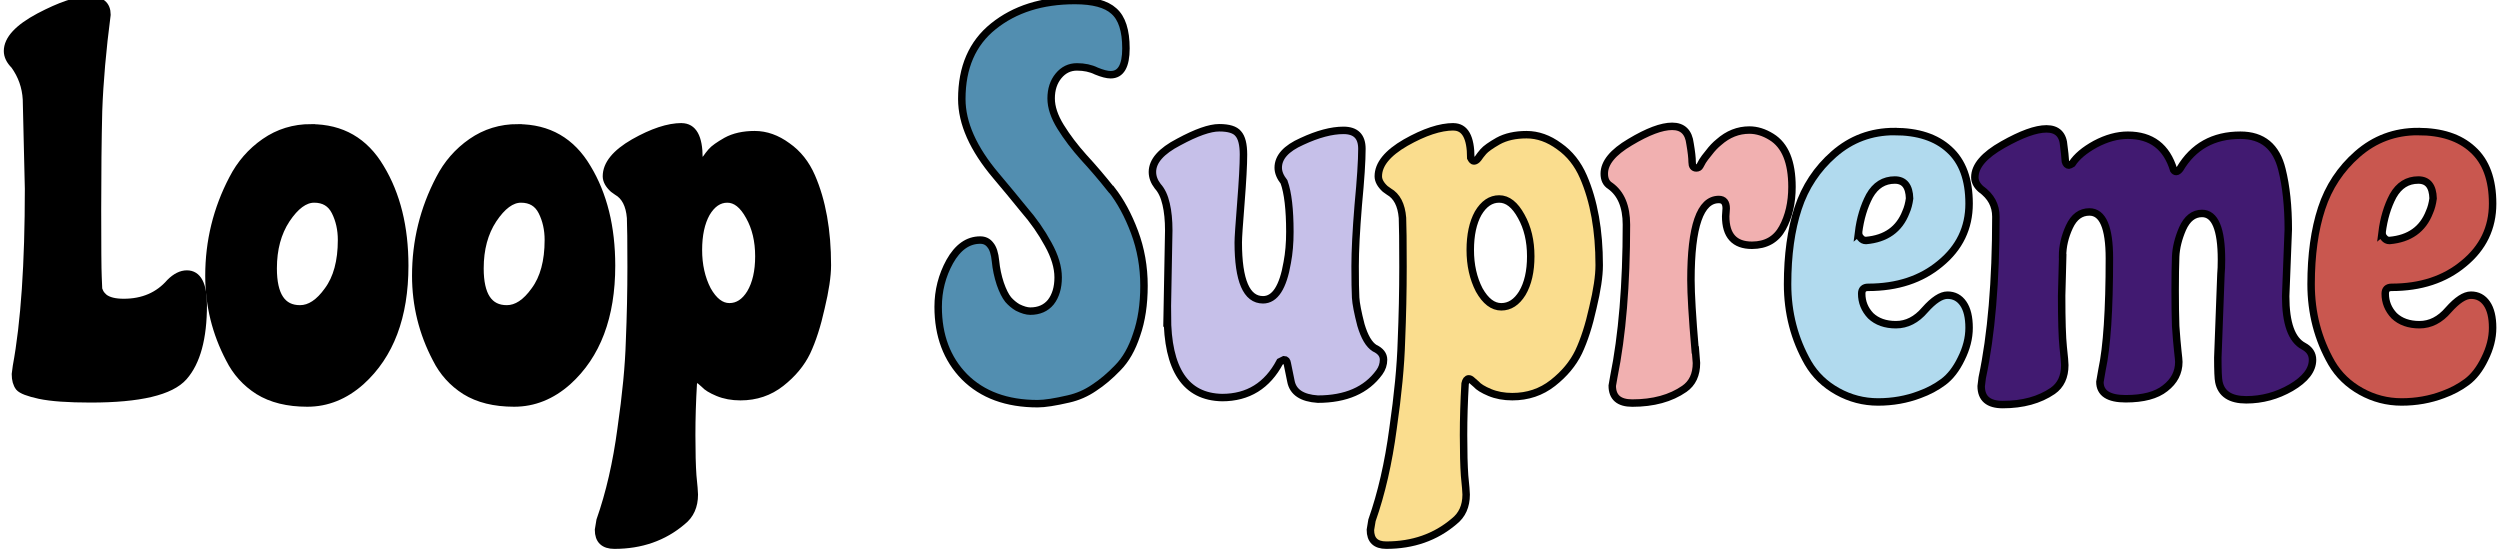 <svg version="1.1" viewBox="-0.1 0 33.523 7.41" xmlns="http://www.w3.org/2000/svg">
  <title>Loop Supreme</title>
  <g transform="translate(-.027 -.03)">
    <g  stroke-width=".1" stroke="black" aria-label="Loop Supreme">
      <path d="m2.652 4.122q0 0.663-0.261 0.96-0.261 0.296-1.249 0.296-0.452 0-0.684-0.049-0.226-0.049-0.275-0.106-0.049-0.064-0.049-0.176l0.014-0.106q0.162-0.875 0.162-2.378l-0.028-1.199q-0.014-0.254-0.162-0.459-0.092-0.092-0.092-0.191 0-0.233 0.423-0.459 0.43-0.226 0.67-0.226t0.24 0.198q-0.092 0.706-0.113 1.291-0.014 0.579-0.014 1.326 0 0.741 0.007 0.896 0.007 0.155 0.007 0.169 0.007 0.014 0.021 0.049 0.021 0.035 0.056 0.064 0.085 0.064 0.261 0.064 0.388 0 0.621-0.268 0.113-0.113 0.226-0.113 0.219 0 0.219 0.416z"/>
      <path d="m4.098 1.745q0.614 0 0.931 0.536 0.325 0.536 0.325 1.312 0 1.023-0.586 1.552-0.325 0.289-0.72 0.289t-0.656-0.162q-0.254-0.162-0.388-0.43-0.275-0.522-0.275-1.115 0-0.691 0.318-1.298 0.155-0.303 0.43-0.494t0.621-0.191zm0.409 1.503q0-0.212-0.085-0.381-0.085-0.169-0.282-0.169-0.191 0-0.374 0.275-0.176 0.268-0.176 0.656 0 0.543 0.36 0.543 0.198 0 0.374-0.247 0.183-0.247 0.183-0.677z"/>
      <path d="m6.871 1.745q0.614 0 0.931 0.536 0.325 0.536 0.325 1.312 0 1.023-0.586 1.552-0.325 0.289-0.72 0.289t-0.656-0.162q-0.254-0.162-0.388-0.43-0.275-0.522-0.275-1.115 0-0.691 0.318-1.298 0.155-0.303 0.43-0.494t0.621-0.191zm0.409 1.503q0-0.212-0.085-0.381-0.085-0.169-0.282-0.169-0.191 0-0.374 0.275-0.176 0.268-0.176 0.656 0 0.543 0.36 0.543 0.198 0 0.374-0.247 0.183-0.247 0.183-0.677z"/>
      <path d="m9.066 1.731q0.233 0 0.233 0.416 0.021 0.042 0.042 0.042 0.028 0 0.056-0.035 0.028-0.042 0.071-0.092 0.049-0.056 0.198-0.141 0.155-0.085 0.381-0.085t0.437 0.155q0.212 0.148 0.325 0.409 0.212 0.487 0.212 1.185 0 0.219-0.085 0.572-0.078 0.353-0.191 0.593-0.113 0.233-0.346 0.416-0.233 0.183-0.543 0.183-0.169 0-0.303-0.056-0.134-0.056-0.183-0.113l-0.056-0.049q-0.021-0.021-0.042-0.021-0.035 0-0.049 0.064-0.021 0.353-0.021 0.691 0 0.346 0.014 0.543 0.021 0.205 0.021 0.254 0 0.233-0.162 0.36-0.374 0.318-0.91 0.318-0.212 0-0.212-0.205l0.021-0.127q0.191-0.543 0.282-1.228 0.099-0.684 0.113-1.178 0.021-0.501 0.021-0.995 0-0.501-0.007-0.656-0.021-0.261-0.183-0.353l-0.049-0.035q-0.092-0.085-0.092-0.169 0-0.24 0.367-0.452 0.374-0.212 0.642-0.212zm0.226 1.651q0 0.303 0.12 0.536 0.127 0.226 0.296 0.226t0.282-0.183q0.113-0.191 0.113-0.494 0-0.31-0.127-0.536-0.127-0.233-0.296-0.233t-0.282 0.191q-0.106 0.191-0.106 0.494z"/>
      <path fill="#528eb0ff" d="m14.83 2.57q0.183 0.233 0.31 0.572t0.127 0.72q0 0.374-0.099 0.656-0.092 0.282-0.254 0.445-0.155 0.162-0.318 0.268-0.155 0.106-0.339 0.148-0.275 0.064-0.416 0.064-0.621 0-0.981-0.36-0.353-0.36-0.353-0.938 0-0.325 0.155-0.607 0.162-0.289 0.409-0.289 0.085 0 0.134 0.064 0.056 0.064 0.071 0.219t0.064 0.303q0.049 0.141 0.106 0.212 0.056 0.064 0.127 0.106 0.099 0.049 0.169 0.049 0.176 0 0.275-0.12 0.099-0.127 0.099-0.332t-0.134-0.445q-0.134-0.247-0.325-0.466-0.183-0.226-0.374-0.452-0.459-0.543-0.459-1.03 0-0.635 0.423-0.974 0.43-0.346 1.094-0.346 0.367 0 0.522 0.141 0.162 0.141 0.162 0.501 0 0.353-0.205 0.353-0.071 0-0.191-0.049-0.113-0.056-0.261-0.056t-0.247 0.12q-0.099 0.12-0.099 0.303 0 0.176 0.127 0.381t0.31 0.409q0.183 0.198 0.367 0.43z"/>
      <path fill="#c6c0e9ff" d="m15.578 4.263 0.021-1.143q0-0.205-0.035-0.353-0.035-0.155-0.113-0.24-0.071-0.092-0.071-0.191 0-0.219 0.353-0.402 0.353-0.191 0.543-0.191t0.254 0.078q0.071 0.078 0.071 0.282 0 0.205-0.035 0.649-0.035 0.437-0.035 0.529 0 0.769 0.332 0.769 0.24 0 0.325-0.501 0.035-0.183 0.035-0.409 0-0.452-0.078-0.67-0.078-0.099-0.078-0.191 0-0.212 0.318-0.353 0.318-0.148 0.557-0.148 0.247 0 0.247 0.247 0 0.24-0.049 0.755-0.042 0.515-0.042 0.818 0 0.296 0.007 0.423 0.007 0.12 0.071 0.367 0.071 0.24 0.183 0.31 0.12 0.056 0.12 0.155 0 0.092-0.056 0.169-0.261 0.36-0.826 0.36-0.318-0.021-0.36-0.24l-0.049-0.24q-0.007-0.049-0.042-0.049l-0.056 0.028q-0.254 0.48-0.776 0.48-0.734-0.014-0.734-1.101z"/>
      <path fill="#fadd8eff" d="m19.416 1.731q0.233 0 0.233 0.416 0.021 0.042 0.042 0.042 0.028 0 0.056-0.035 0.028-0.042 0.071-0.092 0.049-0.056 0.198-0.141 0.155-0.085 0.381-0.085t0.437 0.155q0.212 0.148 0.325 0.409 0.212 0.487 0.212 1.185 0 0.219-0.085 0.572-0.078 0.353-0.191 0.593-0.113 0.233-0.346 0.416-0.233 0.183-0.543 0.183-0.169 0-0.303-0.056-0.134-0.056-0.183-0.113l-0.056-0.049q-0.021-0.021-0.042-0.021-0.035 0-0.049 0.064-0.021 0.353-0.021 0.691 0 0.346 0.014 0.543 0.021 0.205 0.021 0.254 0 0.233-0.162 0.36-0.374 0.318-0.91 0.318-0.212 0-0.212-0.205l0.021-0.127q0.191-0.543 0.282-1.228 0.099-0.684 0.113-1.178 0.021-0.501 0.021-0.995 0-0.501-0.007-0.656-0.021-0.261-0.183-0.353l-0.049-0.035q-0.092-0.085-0.092-0.169 0-0.24 0.367-0.452 0.374-0.212 0.642-0.212zm0.226 1.651q0 0.303 0.12 0.536 0.127 0.226 0.296 0.226t0.282-0.183q0.113-0.191 0.113-0.494 0-0.31-0.127-0.536-0.127-0.233-0.296-0.233t-0.282 0.191q-0.106 0.191-0.106 0.494z"/>
      <path fill="#f1b0b0ff" d="m22.661 4.722 0.014 0.176q0 0.233-0.162 0.346-0.275 0.191-0.699 0.191-0.268 0-0.268-0.233l0.021-0.12q0.169-0.833 0.169-2.039 0-0.367-0.219-0.522-0.078-0.049-0.078-0.162 0-0.219 0.346-0.423 0.353-0.212 0.564-0.212 0.212 0 0.24 0.233 0.028 0.162 0.028 0.247 0 0.078 0.056 0.078 0.035 0 0.049-0.028 0.021-0.035 0.035-0.064 0.021-0.035 0.085-0.113 0.064-0.085 0.134-0.141 0.183-0.162 0.409-0.162 0.148 0 0.296 0.092 0.275 0.169 0.275 0.67 0 0.318-0.127 0.55t-0.409 0.233q-0.353 0-0.353-0.388l0.007-0.106q0-0.12-0.099-0.12-0.374 0-0.374 1.079 0 0.282 0.056 0.938z"/>
      <path fill="#b1daeeff" d="m24.849 3.149q0 0.042 0.028 0.071 0.028 0.035 0.071 0.035 0.402-0.035 0.536-0.381 0.035-0.078 0.049-0.183-0.007-0.247-0.198-0.247-0.219 0-0.339 0.212-0.113 0.212-0.148 0.494zm0.48-1.355q0.473 0 0.734 0.24 0.268 0.24 0.268 0.727t-0.388 0.804q-0.381 0.318-0.967 0.318-0.085 0-0.085 0.085 0 0.169 0.12 0.296 0.127 0.12 0.339 0.12 0.219 0 0.388-0.198 0.176-0.198 0.303-0.198 0.134 0 0.212 0.113t0.078 0.325q0 0.205-0.106 0.416-0.099 0.205-0.24 0.31t-0.318 0.169q-0.261 0.099-0.557 0.099-0.289 0-0.543-0.141t-0.395-0.381q-0.275-0.48-0.275-1.058 0-0.586 0.141-1.016t0.48-0.727q0.346-0.303 0.811-0.303z"/>
      <path fill="#411a71ff" d="m27.586 3.466-0.014 0.529q0 0.494 0.021 0.691 0.021 0.191 0.021 0.24 0 0.233-0.162 0.346-0.268 0.183-0.67 0.183-0.289 0-0.289-0.247l0.014-0.113q0.183-0.861 0.183-2.159 0-0.113-0.049-0.205-0.049-0.092-0.155-0.169-0.078-0.071-0.078-0.155 0-0.226 0.374-0.437 0.374-0.212 0.586-0.212 0.219 0 0.233 0.233 0.014 0.099 0.021 0.205 0.014 0.049 0.049 0.049 0.007 0 0.042-0.021 0.092-0.141 0.31-0.261 0.226-0.12 0.437-0.12 0.473 0 0.614 0.466 0.014 0.021 0.035 0.021t0.049-0.035q0.268-0.452 0.811-0.452 0.445 0 0.557 0.459 0.085 0.339 0.085 0.804l-0.035 0.896q0 0.543 0.24 0.67 0.12 0.064 0.12 0.183 0 0.205-0.289 0.374-0.282 0.162-0.6 0.162t-0.367-0.24q-0.014-0.064-0.014-0.325l0.042-1.122q0.007-0.071 0.007-0.191 0-0.621-0.261-0.621-0.169 0-0.261 0.205-0.085 0.198-0.092 0.374-0.007 0.176-0.007 0.452t0.007 0.48q0.014 0.205 0.028 0.332 0.014 0.12 0.014 0.148 0 0.212-0.183 0.353-0.176 0.141-0.529 0.141-0.346 0-0.346-0.226l0.028-0.162q0.099-0.459 0.099-1.496 0-0.621-0.268-0.621-0.176 0-0.268 0.198t-0.092 0.395z"/>
      <path fill="#c9574fff" d="m31.869 3.149q0 0.042 0.028 0.071 0.028 0.035 0.071 0.035 0.402-0.035 0.536-0.381 0.035-0.078 0.049-0.183-0.007-0.247-0.198-0.247-0.219 0-0.339 0.212-0.113 0.212-0.148 0.494zm0.48-1.355q0.473 0 0.734 0.24 0.268 0.24 0.268 0.727t-0.388 0.804q-0.381 0.318-0.967 0.318-0.085 0-0.085 0.085 0 0.169 0.12 0.296 0.127 0.12 0.339 0.12 0.219 0 0.388-0.198 0.176-0.198 0.303-0.198 0.134 0 0.212 0.113t0.078 0.325q0 0.205-0.106 0.416-0.099 0.205-0.24 0.31t-0.318 0.169q-0.261 0.099-0.557 0.099-0.289 0-0.543-0.141t-0.395-0.381q-0.275-0.48-0.275-1.058 0-0.586 0.141-1.016t0.48-0.727q0.346-0.303 0.811-0.303z"/>
    </g>
  </g>
</svg>
